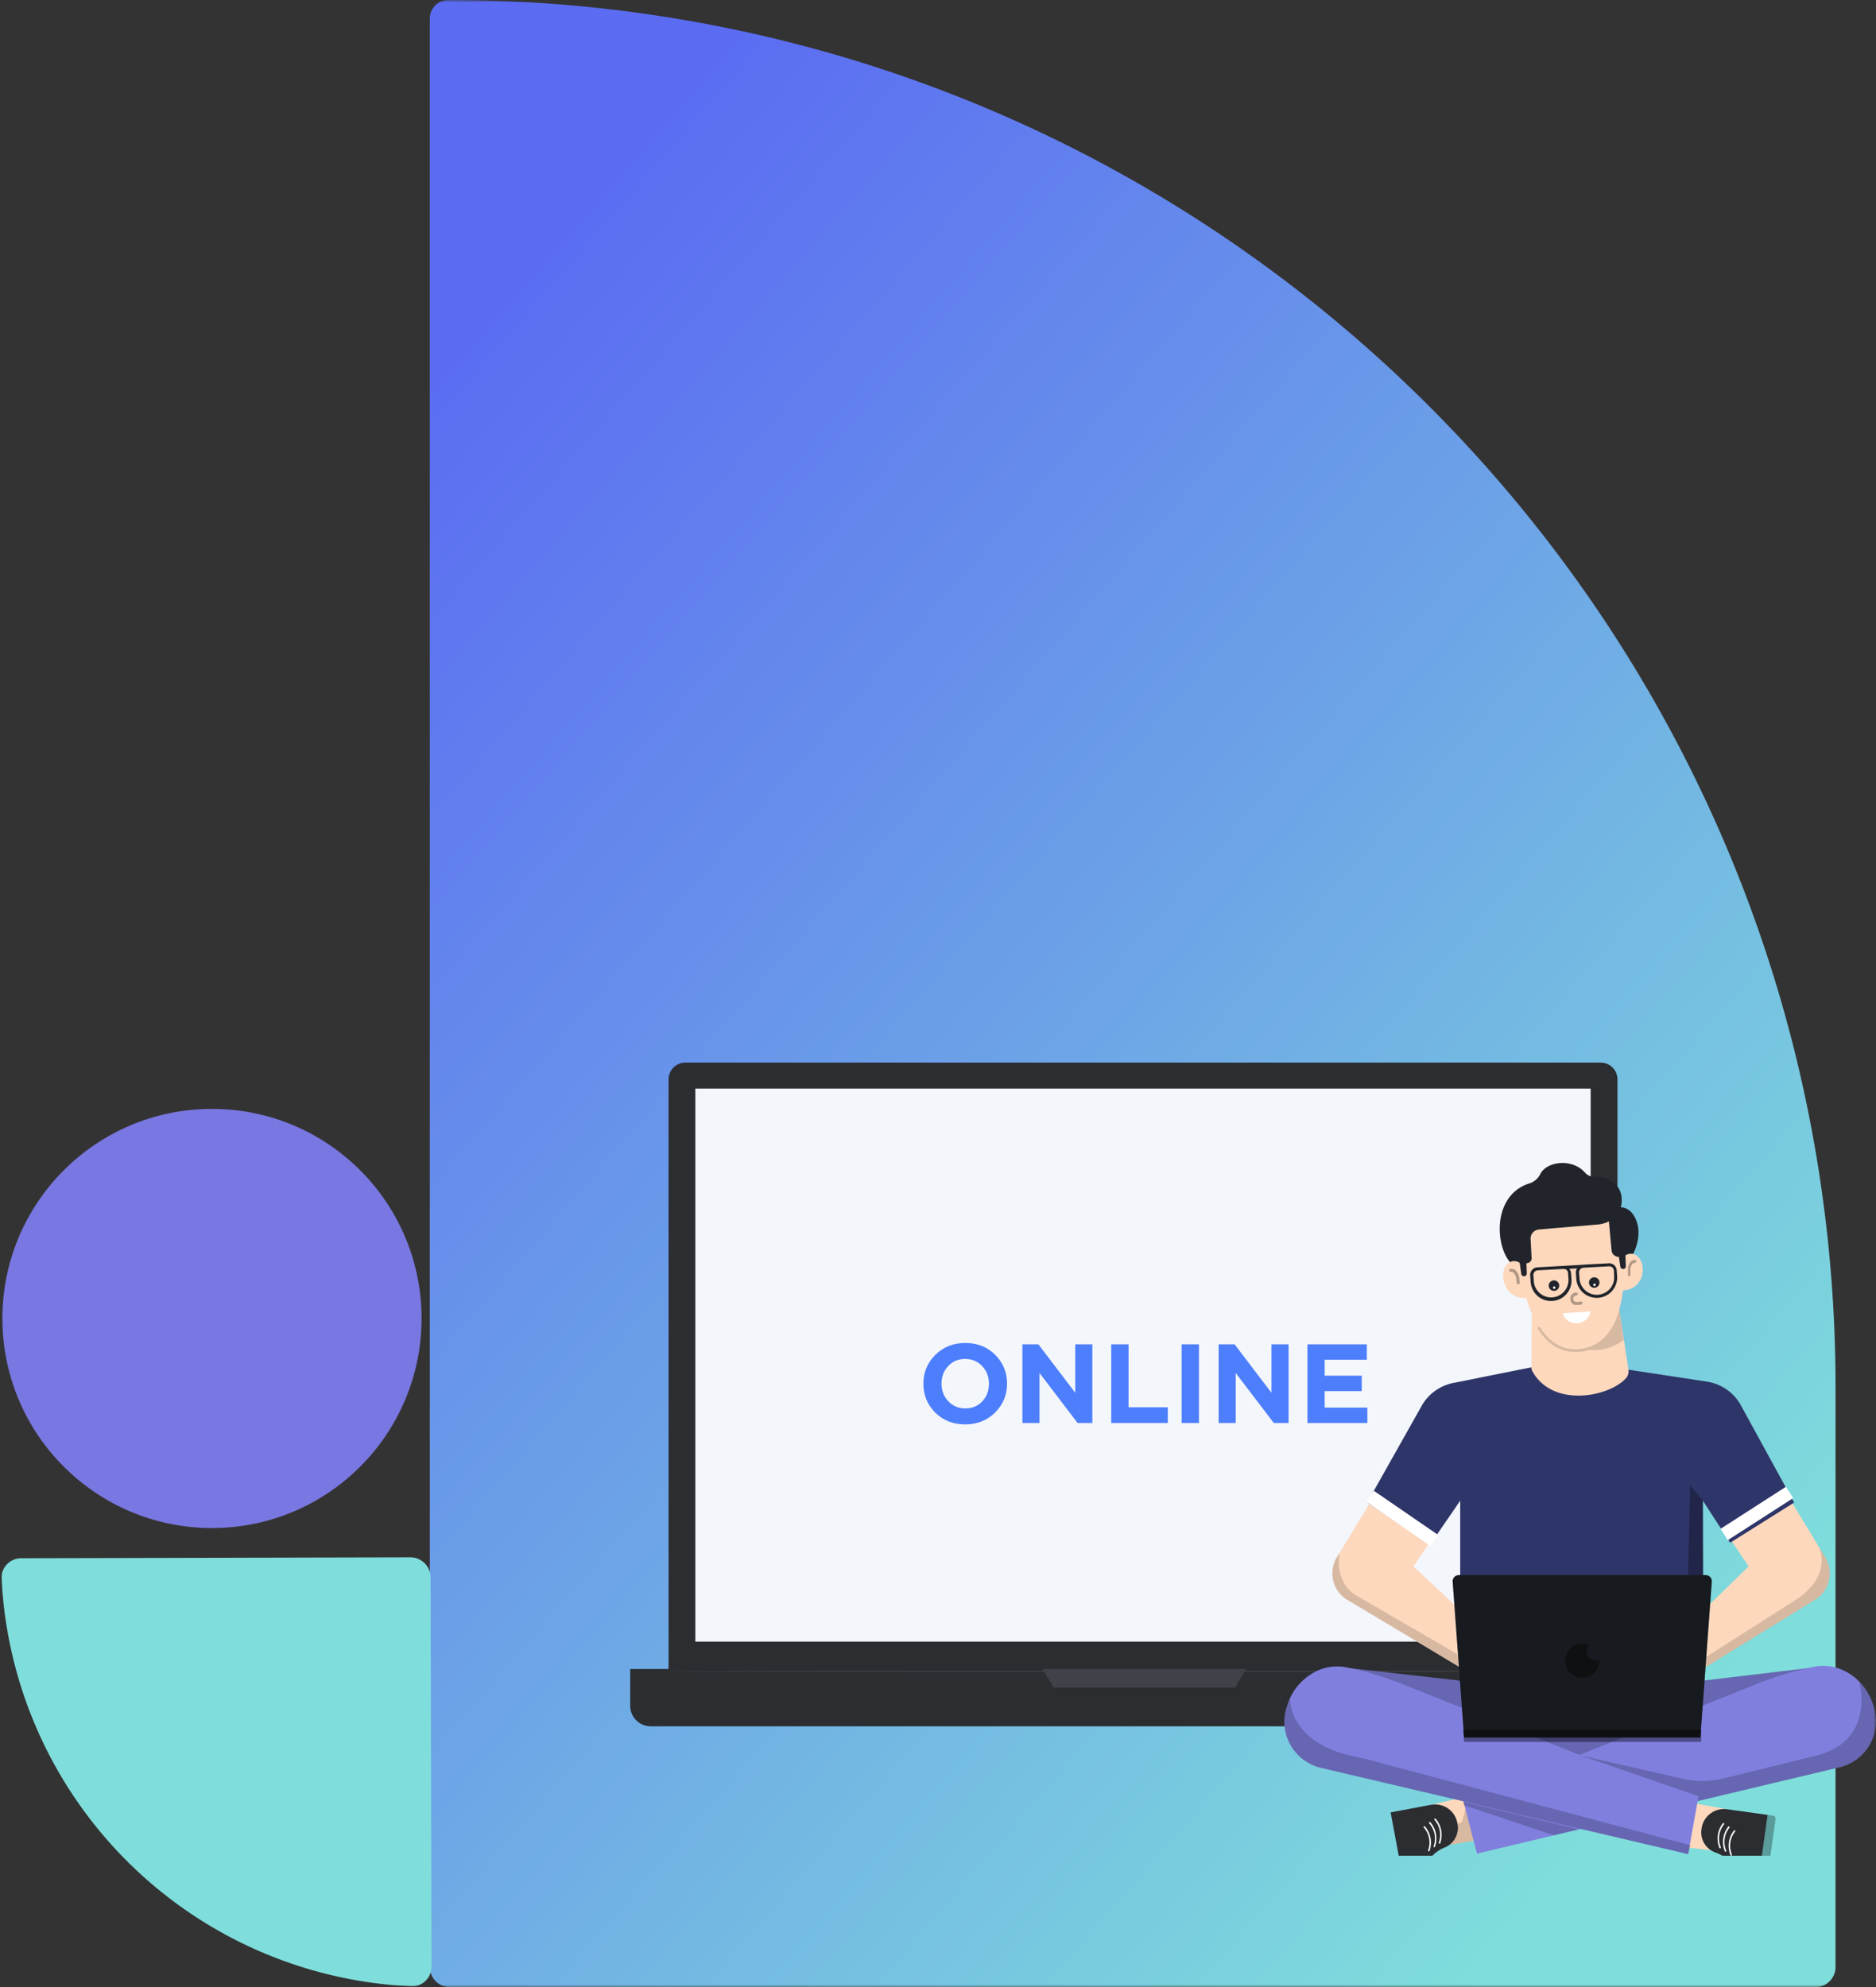 <svg width="371" height="393" viewBox="0 0 371 393" fill="none" xmlns="http://www.w3.org/2000/svg"><rect x="0" y="0" width="371" height="393" fill="#333333" stroke="none"/><mask id="mask0" maskUnits="userSpaceOnUse" x="0" y="0" width="371" height="393"><path fill="#C4C4C4" d="M0 0h371v393H0z"/></mask><g mask="url(#mask0)"><path d="M85 3.658A3.658 3.658 0 0188.656 0C240.172 0 363 122.827 363 274.342V389a4 4 0 01-4 4H89a4 4 0 01-4-4V3.658z" fill="url(#paint0_linear)"/><g clip-path="url(#clip0)"><path d="M316.548 210.149H135.539a3.325 3.325 0 00-3.324 3.326v122.851a3.324 3.324 0 003.324 3.326h181.009a3.324 3.324 0 003.325-3.326V213.475a3.325 3.325 0 00-3.325-3.326z" fill="#2B2D31"/><path d="M124.629 330.074h203.313v7.268a4.067 4.067 0 01-4.062 4.064H128.691a4.066 4.066 0 01-4.062-4.064v-7.268z" fill="#2B2D31"/><path d="M314.572 215.293h-177.06v109.365h177.06V215.293z" fill="#F3F6FB"/><path d="M319.873 330.54c0 .062-42.013.114-93.825.114-51.811 0-93.833-.052-93.833-.114 0-.062 42.001-.114 93.833-.114s93.825.041 93.825.114z" fill="#3F4249"/><path d="M206.162 330.074h40.245l-2.133 3.671h-35.889l-2.223-3.671z" fill="#3F4249"/><path d="M196.776 279.362c-1.571 1.556-3.543 2.334-5.915 2.334-2.371 0-4.343-.778-5.914-2.334-1.557-1.557-2.335-3.462-2.335-5.715 0-2.238.786-4.136 2.357-5.692 1.586-1.572 3.565-2.357 5.937-2.357 2.372 0 4.336.778 5.892 2.334 1.572 1.557 2.357 3.462 2.357 5.715 0 2.238-.793 4.143-2.379 5.715zm-9.25-2.246c.89.948 2.016 1.423 3.38 1.423 1.364 0 2.483-.467 3.358-1.401.874-.949 1.311-2.112 1.311-3.491 0-1.364-.444-2.52-1.334-3.469-.889-.948-2.016-1.423-3.38-1.423-1.363 0-2.482.475-3.357 1.423-.875.934-1.312 2.09-1.312 3.469 0 1.364.445 2.52 1.334 3.469zm14.667 4.313v-15.564h3.157l7.294 9.583v-9.583h3.38v15.564h-2.913l-7.538-9.894v9.894h-3.38zm17.567 0v-15.564h3.424v12.451h7.76v3.113H219.76zm13.923 0v-15.564h3.424v15.564h-3.424zm7.314 0v-15.564h3.157l7.293 9.583v-9.583h3.38v15.564h-2.913l-7.538-9.894v9.894h-3.379zm17.567 0v-15.564h11.74v3.046h-8.338v3.157h7.337v3.047h-7.337v3.268h8.449v3.046h-11.851z" fill="#4D7EFC"/><path d="M354.117 296.731l6.757 11.108a6.145 6.145 0 01-1.714 8.399l-25.775 15.888-4.52-5.826 16.945-16.523-3.428-5.098 11.735-7.948zm-82.898 0l-6.752 11.108a6.14 6.14 0 001.714 8.399l26.503 15.888 4.52-5.826-17.673-16.523 3.449-5.098-11.761-7.948z" fill="#FDD8BD"/><path d="M322.045 270.883l-18.397-.639-16.024 3.216a9.325 9.325 0 00-6.273 4.218l-10.972 19.486 12.395 8.364 5.998-8.742v36.896h47.986v-36.896l5.402 8.318 12.648-7.949-10.711-19.558a9.314 9.314 0 00-6.56-4.365l-15.522-2.349" fill="#2E3568"/><path d="M303.012 252.431l-.175 17.891c-.003.4.121.79.355 1.114l.163.279c4.246 6.585 14.627 4.476 17.973 1.08a2.064 2.064 0 00.716-1.912l-2.999-19.764-16.033 1.312z" fill="#FDD8BD"/><path d="M320.811 244.302s3.264 21.599-8.642 22.474c-11.628.878-11.997-20.961-11.997-20.961l-.321-6.255 14.974-2.628 3.783 1.951 2.203 5.419z" fill="#FDD8BD"/><path opacity=".15" d="M321.089 264.984l-.857-5.938c-1.076 3.824-3.308 7.014-7.211 7.652h.043l-.836.121c-3.106.235-5.698-1.197-7.647-4.288a.269.269 0 00-.36-.081.26.26 0 00-.115.164.257.257 0 00.038.196c2.069 3.267 4.815 4.78 8.14 4.544a8.636 8.636 0 002.031-.398 9.467 9.467 0 006.774-1.972z" fill="#000"/><path d="M317.983 239.483s3.784-2.512 5.57 1.792c1.517 3.627-1.032 7.572-1.032 7.572l-2.19-.241c-.917-.038-1.555-.475-1.632-1.354l-.716-7.769z" fill="#21252B"/><path d="M320.691 236.86c.321 4.107-3.184 5.183-4.619 5.299l-11.748.998a1.802 1.802 0 00-1.632 1.874l.201 3.743a.974.974 0 01-.857 1.037l-.715.077-.797.999c-4.619-1.114-6.529-14.225 1.954-16.857a3.625 3.625 0 002.108-1.792c1.234-2.572 6.293-3.228 8.843-.36a2.471 2.471 0 002.03.857c3.081-.068 5.073 1.844 5.232 4.125z" fill="#21252B"/><path d="M301.376 251.157a1.947 1.947 0 00-.37-.962 1.94 1.94 0 00-2.775-.354l-.039.038c-2.031 1.754-.715 7.254 3.745 6.779l-.561-5.501zm22.182-2.911l-.039-.039a1.927 1.927 0 00-1.973.015 1.928 1.928 0 00-.932 1.739l.236 5.26c4.503-.158 4.94-5.539 2.708-6.975z" fill="#FDD8BD"/><path d="M301.937 251.835a.527.527 0 01-.48.557.537.537 0 01-.595-.399l-.519-3.558 1.474.039.12 3.361zm19.588-1.437a.52.52 0 01-.475.557.543.543 0 01-.6-.398l-.514-3.546 1.474.043.115 3.344zm-14.215 4.896a1.039 1.039 0 00.961-.637 1.032 1.032 0 00-.222-1.132 1.034 1.034 0 00-1.771.732 1.04 1.04 0 001.032 1.037z" fill="#21252B"/><path d="M307.361 254.891a.238.238 0 00.17-.067.24.24 0 000-.338.24.24 0 00-.17-.071.24.24 0 00-.169.071.24.24 0 00-.071.169.24.24 0 00.149.22c.029.011.06.017.091.016z" fill="#fff"/><path d="M315.275 254.685a1.038 1.038 0 10.01-2.076 1.038 1.038 0 00-.01 2.076z" fill="#21252B"/><path d="M315.326 254.334a.243.243 0 00.235-.289.249.249 0 00-.067-.123.243.243 0 00-.263-.049.234.234 0 00-.106.091.234.234 0 00-.039.134.24.24 0 00.24.236z" fill="#fff"/><path opacity=".3" d="M311.813 258.09l.857-.078a.295.295 0 00.264-.205.294.294 0 00-.017-.229.295.295 0 00-.29-.166l-.835.082a.646.646 0 01-.681-.605.645.645 0 01.604-.682.287.287 0 00.224-.093.294.294 0 00.082-.228.294.294 0 00-.114-.214.296.296 0 00-.235-.06 1.183 1.183 0 00-1.114 1.316 1.155 1.155 0 00.373.857 1.16 1.16 0 00.882.305z" fill="#000"/><path d="M341.525 357.807l-9.426-1.715-1.251 9.003 9.242 1.003 1.435-8.291z" fill="#FDD8BD"/><path opacity=".15" d="M332.262 365.163l3.265-8.69-.128 4.493a.974.974 0 00.298.536c.154.146.35.232.559.257l4.485.562-.651 3.739-7.819-.901-.009.004z" fill="#FDD8BD"/><path d="M347.729 372.083a7.087 7.087 0 01-4.285-2.303l-1.285-1.47a6.773 6.773 0 00-2.909-1.947 4.198 4.198 0 01-2.768-4.57l.026-.188a4.47 4.47 0 015.025-3.799l8.042 1.119-1.846 13.158z" fill="#2B2D31"/><path d="M340.241 365.54c-.069 0-.193 0-.214-.094a4.902 4.902 0 01.677-4.858c.014-.017.032-.025.052-.034a.159.159 0 01.061-.013c.021 0 .042.005.062.013.019.009.037.017.052.034.015.013.028.03.037.052a.181.181 0 01.012.064.177.177 0 01-.012.06.136.136 0 01-.037.052 4.482 4.482 0 00-.608 4.557.098.098 0 01-.001.051.248.248 0 01-.081.116z" fill="#fff"/><path d="M341.315 366.2c-.064.026-.193 0-.21-.094a4.902 4.902 0 01.677-4.857.159.159 0 01.112-.048c.02 0 .041.005.06.013a.23.23 0 01.051.035.163.163 0 01.048.115.159.159 0 01-.013.06.154.154 0 01-.035.052 4.485 4.485 0 00-.63 4.51c.007.017.01.034.01.052 0 .012-.003.03-.01.047.013.064-.026.12-.06.115zm1.12.769c-.069 0-.197 0-.214-.095a4.891 4.891 0 01.677-4.857.153.153 0 01.111-.047c.021 0 .042.004.061.012.02.005.037.018.052.031a.222.222 0 01.035.051.183.183 0 01.013.064.177.177 0 01-.012.06.215.215 0 01-.033.052 4.476 4.476 0 00-.63 4.514c.007.017.01.03.01.047a.137.137 0 01-.01.052.174.174 0 01-.019.064.134.134 0 01-.041.052z" fill="#fff"/><path opacity=".3" d="M348.809 372.268l-1.071-.15 1.838-13.188 1.071.15a.536.536 0 01.212.073.581.581 0 01.277.574l-1.675 12.005a.61.61 0 01-.216.403.62.62 0 01-.436.133z" fill="#000"/><path d="M284.826 365.112l9.186-1.436-1.676-8.918-9.34 2.178 1.83 8.176z" fill="#FDD8BD"/><path opacity=".15" d="M291.428 364.062l-6.603 1.05-.826-3.7 4.455-.776a.978.978 0 00.543-.283.995.995 0 00.271-.548l1.183-4.613 1.011 8.866-.034.004z" fill="#000"/><path d="M275.018 358.432l7.978-1.5a4.474 4.474 0 013.335.703 4.47 4.47 0 011.866 2.855l.039.189a4.21 4.21 0 01-2.571 4.716 6.826 6.826 0 00-2.815 2.083l-1.234 1.531a7.044 7.044 0 01-4.16 2.499l-2.438-13.076z" fill="#2B2D31"/><path d="M284.544 364.486a.107.107 0 010-.103 4.49 4.49 0 00-.857-4.476.12.12 0 01-.035-.051.132.132 0 01-.013-.06c0-.021.004-.043.013-.06a.12.12 0 01.035-.051.13.13 0 01.051-.039.15.15 0 01.124 0 .14.14 0 01.052.039c.56.655.938 1.444 1.097 2.289a4.929 4.929 0 01-.193 2.534c0 .098-.137.124-.206.103a.228.228 0 01-.068-.125z" fill="#fff"/><path d="M283.515 365.198a.121.121 0 01-.013-.052c0-.017.005-.034.013-.047.27-.754.333-1.569.183-2.358a4.475 4.475 0 00-1.04-2.122.138.138 0 01-.036-.051.15.15 0 01-.013-.06.135.135 0 01.01-.061.155.155 0 01.033-.055.203.203 0 01.05-.035.158.158 0 01.061-.012c.021 0 .041.004.061.008.02.009.037.022.053.034a4.896 4.896 0 01.904 4.819c0 .099-.137.125-.206.103-.068-.021-.051-.051-.06-.111zm-1.08.819a.13.13 0 010-.099c.27-.755.332-1.569.182-2.358a4.482 4.482 0 00-1.039-2.122.123.123 0 01-.035-.052.143.143 0 010-.12.126.126 0 01.035-.051.145.145 0 01.05-.039.159.159 0 01.061-.013c.021 0 .042.005.061.013a.158.158 0 01.051.039 4.893 4.893 0 01.908 4.819c0 .098-.141.124-.21.103a.177.177 0 01-.064-.12z" fill="#fff"/><path d="M318.14 249.841l-4.498.24-.596.039-3.942.24h-.042l-5.056.279a1.466 1.466 0 00-1.031.505 1.486 1.486 0 00-.362 1.089l.078 1.154a4.055 4.055 0 002.679 3.677 4.066 4.066 0 003.13-.166 4.065 4.065 0 001.274-.968c.356-.404.628-.874.799-1.385.173-.51.241-1.05.202-1.587l-.081-1.153a1.438 1.438 0 00-.356-.879l1.551-.077a1.46 1.46 0 00-.24.913l.082 1.157a4.05 4.05 0 007.022 2.446 4.049 4.049 0 001.062-2.874l-.081-1.158a1.49 1.49 0 00-.474-1.091 1.487 1.487 0 00-1.12-.401zm-8.042 1.955l.082 1.153a3.438 3.438 0 01-3.229 3.63 3.437 3.437 0 01-3.626-3.231l-.082-1.153a.924.924 0 01.836-.96l5.06-.279h.038a.853.853 0 01.921.84zm9.118.635a3.44 3.44 0 01-3.229 3.629 3.44 3.44 0 01-2.482-.864 3.438 3.438 0 01-1.144-2.367l-.082-1.153a.924.924 0 01.836-.956l.599-.043 4.499-.236a.915.915 0 01.955.858l.048 1.132z" fill="#21252B"/><path d="M309.263 259.723l5.056-.356a.195.195 0 01.199.148.201.201 0 01.002.088 2.866 2.866 0 01-2.538 2.097 2.871 2.871 0 01-2.838-1.668v-.022a.17.17 0 01-.027-.179.172.172 0 01.146-.108z" fill="#fff"/><path opacity=".3" d="M300.262 254.008a.339.339 0 01-.317-.278l-.081-.639a2.144 2.144 0 00-.557-1.394.639.639 0 00-.475-.158.313.313 0 01-.36-.24.316.316 0 01.24-.36c.336-.036.675.049.955.24a2.467 2.467 0 01.797 1.792l.077.639a.39.39 0 01-.279.398zm21.903-1.616a.315.315 0 00.202-.103.313.313 0 00.076-.214v-.639a1.835 1.835 0 01.36-1.436.613.613 0 01.476-.236.348.348 0 00.209-.083.345.345 0 00.112-.196.341.341 0 00-.278-.321 1.228 1.228 0 00-.857.398c-.399.399-.557 1.038-.519 1.912v.639c-.098.18.022.279.219.279z" fill="#000"/><path opacity=".15" d="M333.385 332.126l-.402.278 26.186-16.167a6.149 6.149 0 001.714-8.398l-1.316-2.144s3.381 5.788-4.76 10.907L331.886 331.2l1.499.926zM269 315.985c-5.51-2.662-4.058-8.935-4.058-8.935l-.475.789a6.14 6.14 0 001.714 8.399l26.627 15.888-.604-.313 1.825-1.286L269 315.985z" fill="#000"/><path d="M267.067 329.918l21.714 2.456h47.998l20.613-2.456-3.591 21.685h-77.985l-7.995-21.068" fill="#6766B2"/><path d="M312.316 347.08l35.209-14.093a66.07 66.07 0 0111.14-3.348 9.375 9.375 0 016.088.798 11.097 11.097 0 015.57 6.405l.184.553a9.376 9.376 0 01-3.041 10.323 9.322 9.322 0 01-3.66 1.792l-71.726 17.076-2.965-11.451 23.201-8.055z" fill="#817FDE"/><path opacity=".2" d="M370.025 344.546a9.376 9.376 0 00.485-7.151l-.185-.553a11.078 11.078 0 00-2.639-4.287s3.522 12.06-9.186 14.817l-17.737 4.351c-2.613.639-5.339.66-7.961.06l-20.111-4.591 6.834 12.861 44.279-10.542a9.388 9.388 0 003.663-1.788 9.415 9.415 0 002.558-3.177z" fill="#000"/><path d="M312.691 347.196l-35.222-14.088a65.494 65.494 0 00-11.14-3.348 9.366 9.366 0 00-6.088.793 11.11 11.11 0 00-5.57 6.405l-.184.553a9.381 9.381 0 00.488 7.151 9.454 9.454 0 002.569 3.173 9.426 9.426 0 003.67 1.779l72.629 17.076 2.061-11.451-23.213-8.043z" fill="#817FDE"/><path opacity=".2" d="M289.521 357.022l17.776 5.938 4.932-1.183-22.836-5.423.128.668zm44.825 7.931l-62.459-16.604c-1.499-.429-2.999-.755-4.528-1.089-12.567-2.77-12.254-11.383-12.254-11.383-.158.352-.304.712-.428 1.08l-.185.554a9.382 9.382 0 00.489 7.151 9.379 9.379 0 002.566 3.168 9.357 9.357 0 003.668 1.783l72.629 17.076.502-1.736z" fill="#000"/><path d="M336.269 343.612h-46.726l-2.262-30.821a1.218 1.218 0 011.213-1.286h48.821a1.234 1.234 0 01.883.382 1.22 1.22 0 01.329.904l-2.258 30.821z" fill="#21252B"/><path opacity=".3" d="M336.269 343.612h-46.726l-2.262-30.821a1.218 1.218 0 011.213-1.286h48.821a1.234 1.234 0 01.883.382 1.22 1.22 0 01.329.904l-2.258 30.821z" fill="#000"/><path opacity=".4" d="M289.543 342.132h46.739a.16.16 0 01.113.047c.031.03.048.069.05.112v2.045a.163.163 0 01-.163.163h-46.598a.163.163 0 01-.162-.15l-.15-2.045a.152.152 0 01.046-.125.154.154 0 01.057-.038c.022-.009.045-.009.068-.009zm26.105-13.697a1.889 1.889 0 01-1.878-2.147c.049-.358.199-.695.434-.97a3.373 3.373 0 00-3.905.972 3.379 3.379 0 003.587 5.38 3.381 3.381 0 002.396-3.343 1.853 1.853 0 01-.634.108z" fill="#000"/><path d="M353.186 294.036l-12.931 8.318 1.437 2.236 12.931-8.318-1.437-2.236zm-82.981 3l12.693 8.716 1.505-2.195-12.692-8.716-1.506 2.195z" fill="#fff"/><path opacity=".3" d="M336.779 296.786l-2.52-2.988-.415 17.685h3.055l-.12-14.697z" fill="#000"/></g><path d="M85.334 388.913c.005 2.21-1.782 4.014-3.99 3.916A84.936 84.936 0 01.313 312.178c-.11-2.206 1.687-4.003 3.897-4.008l76.934-.181a4 4 0 014.01 3.99l.181 76.934z" fill="#7FDEDB"/><circle cx="41.921" cy="260.75" r="41.448" transform="rotate(-.135 41.921 260.75)" fill="#7977E1"/></g><defs><linearGradient id="paint0_linear" x1="448.999" y1="588.055" x2="-12.357" y2="187.809" gradientUnits="userSpaceOnUse"><stop offset=".402" stop-color="#7FDEDB"/><stop offset="1" stop-color="#5B6CF2"/></linearGradient><clipPath id="clip0"><path fill="#fff" transform="translate(93 93)" d="M0 0h365.094v274H0z"/></clipPath></defs></svg>